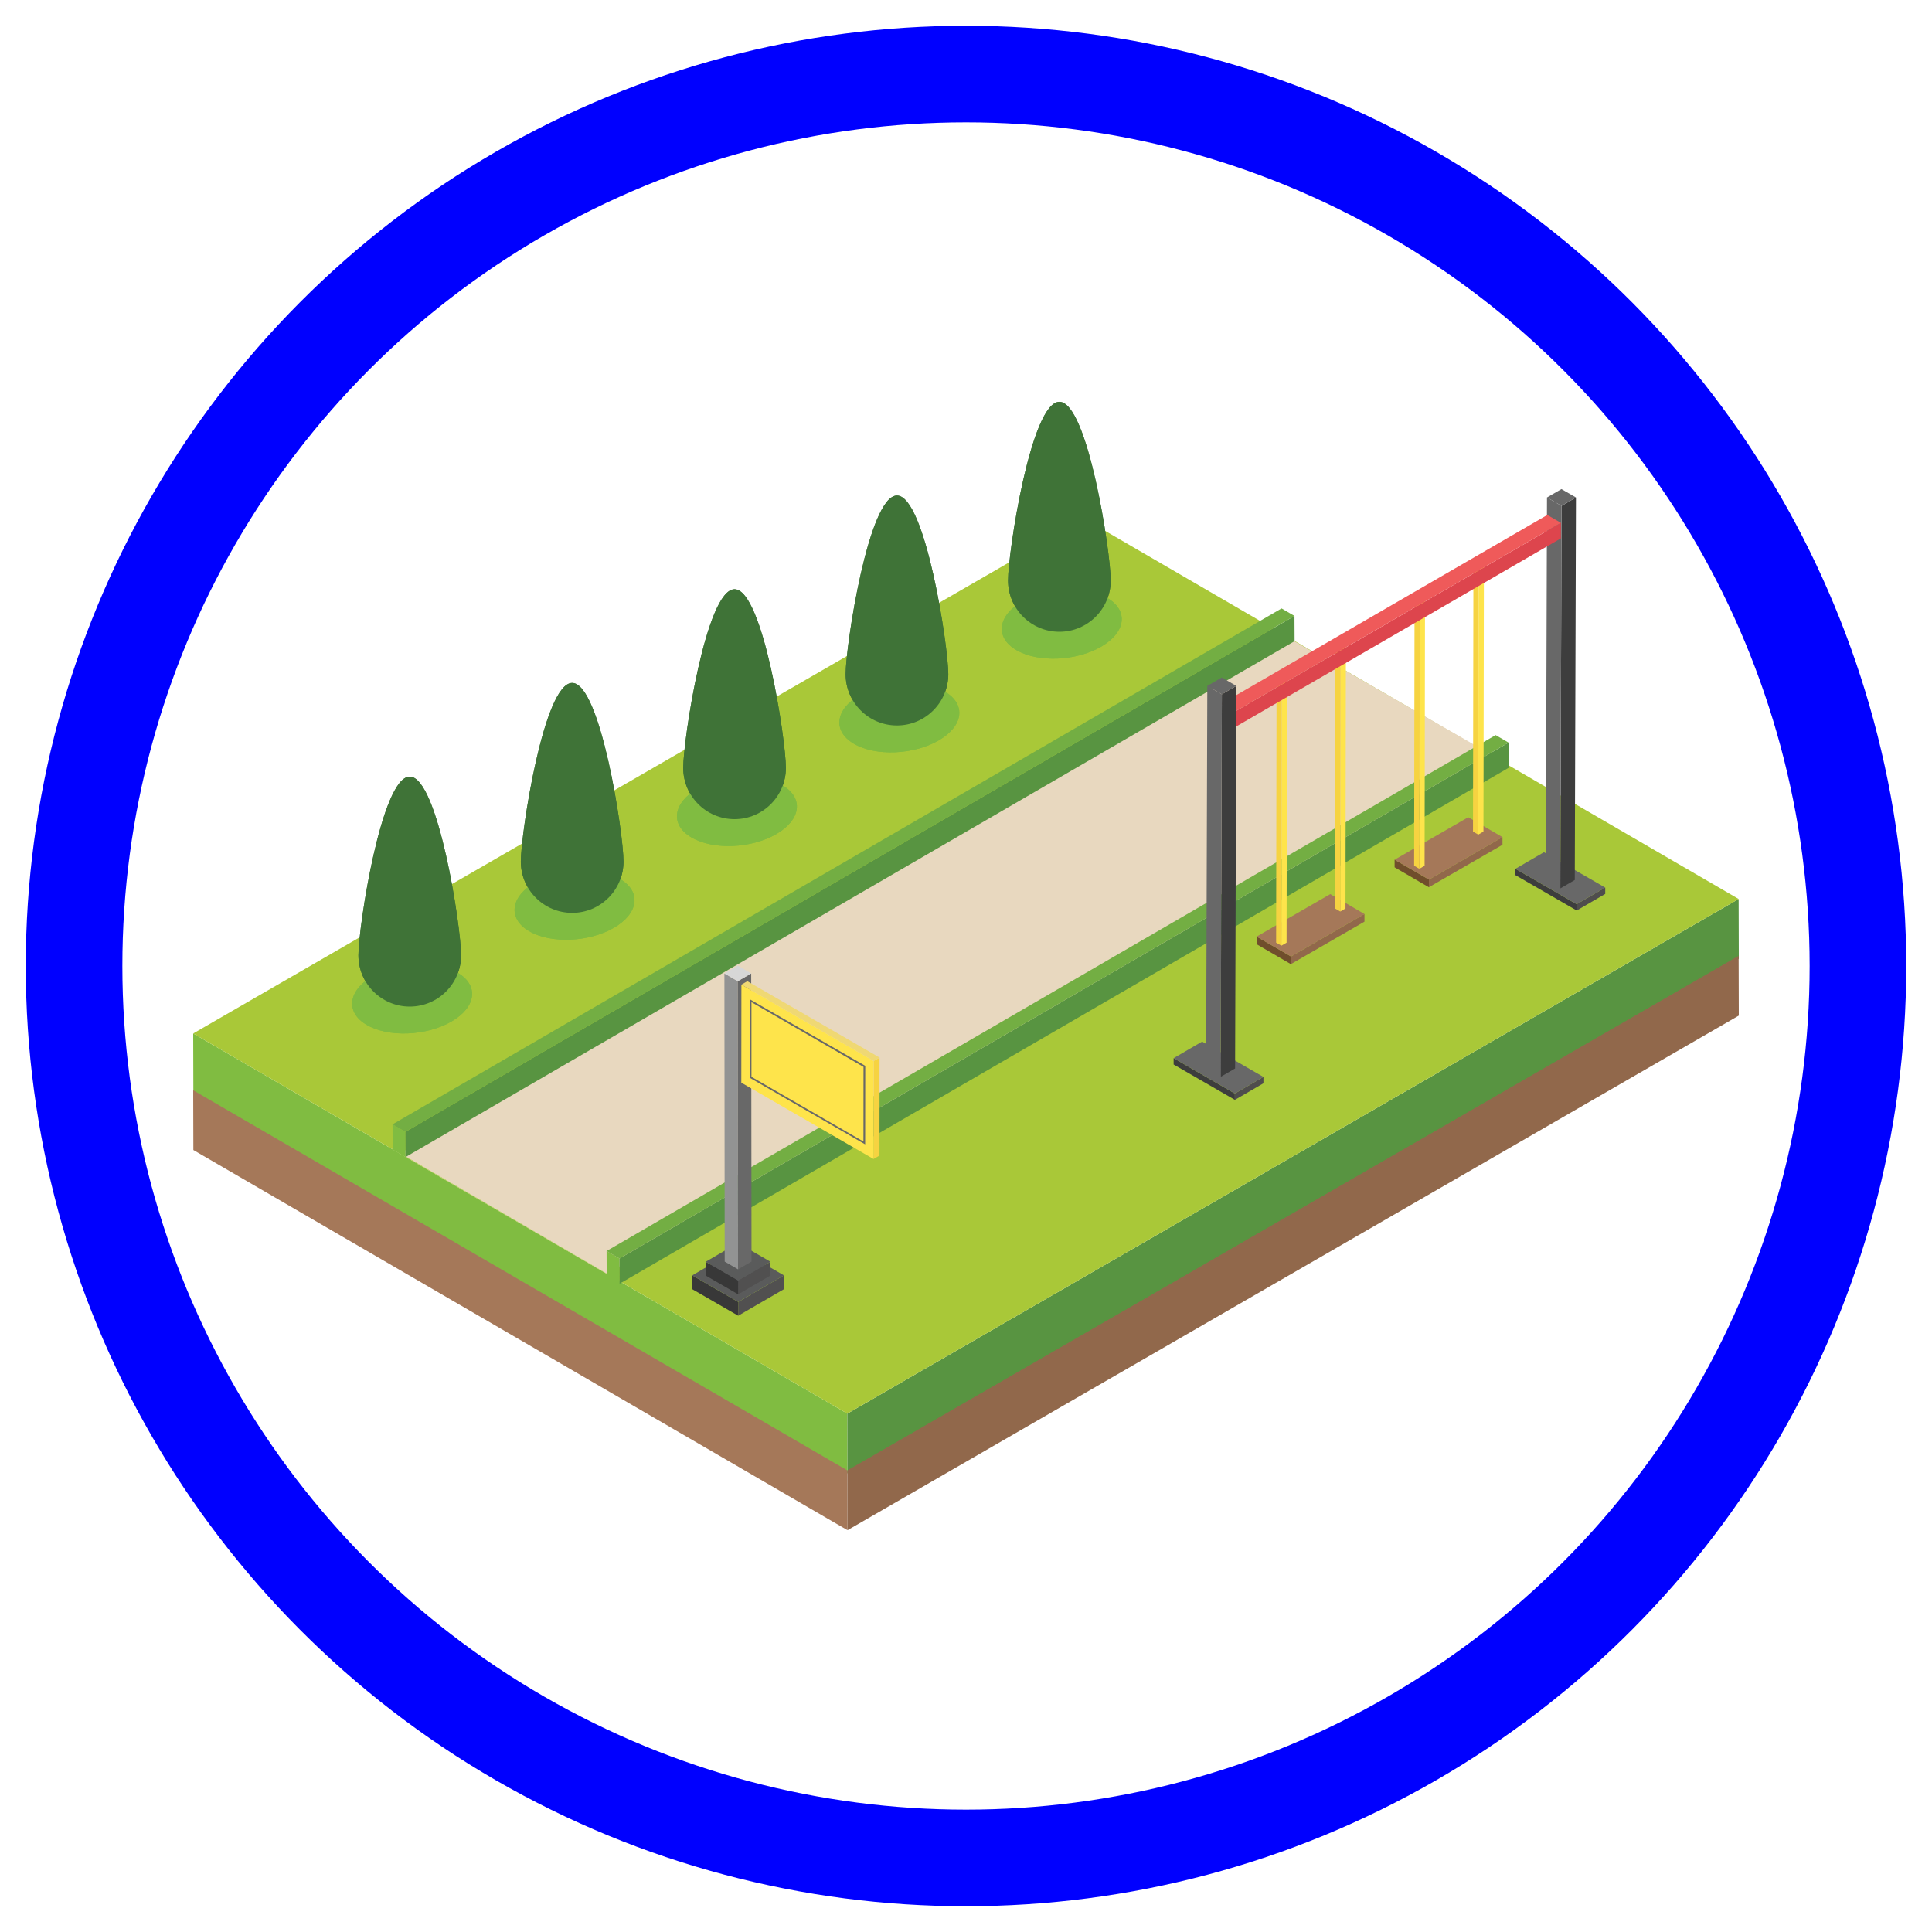 <svg xmlns="http://www.w3.org/2000/svg" viewBox="-5 -5 60 60">
	<polygon fill="#80BC41" points="1 27.095 1.005 28.951 21.32 40.757 21.315 38.901"/>
	<polygon fill="#589441" points="21.315 38.901 21.32 40.757 49 24.776 48.995 22.919"/>
	<polygon fill="#A57859" points="1 28.859 1.005 30.715 21.32 42.521 21.315 40.665"/>
	<polygon fill="#91684B" points="21.315 40.665 21.32 42.521 49 26.54 48.995 24.684"/>
	<polygon fill="#A9C838" points="1 27.095 21.315 38.901 48.995 22.919 28.68 11.114"/>
	<polygon fill="#E8D8BF" points="41.33 18.445 13.852 34.557 7.428 30.815 34.949 14.77" enable-background="new"/>
	<polygon fill="#80BC41" points="13.838 33.852 13.841 34.634 14.242 34.867 14.239 34.085"/>
	<polygon fill="#589441" points="14.239 34.085 14.242 34.867 41.852 18.845 41.849 18.062"/>
	<polygon fill="#73AE43" points="13.838 33.852 14.239 34.085 41.849 18.062 41.448 17.829"/>
	<polygon fill="#80BC41" points="7.19 29.918 7.194 30.7 7.595 30.933 7.591 30.151"/>
	<polygon fill="#589441" points="7.591 30.151 7.595 30.933 35.205 14.911 35.201 14.128"/>
	<polygon fill="#73AE43" points="7.19 29.918 7.591 30.151 35.201 14.128 34.8 13.895"/>
	<g>
		<path fill="#80BC41" d="M26.756,13.668c-0.776,0.448-0.866,1.13-0.19,1.522
					c0.675,0.392,1.852,0.343,2.628-0.105c0.776-0.448,0.862-1.128,0.187-1.52
					C28.705,13.173,27.532,13.22,26.756,13.668z"/>
		<path fill="#3F7337" d="M29.494,13.026c0,0.88-0.714,1.594-1.594,1.594c-0.88,0-1.594-0.714-1.594-1.594
				s0.714-5.547,1.594-5.547C28.78,7.479,29.494,12.146,29.494,13.026z"/>
		<path fill="#80BC41" d="M21.712,16.578c-0.776,0.448-0.866,1.13-0.19,1.522
					c0.675,0.392,1.852,0.343,2.628-0.105c0.776-0.448,0.862-1.128,0.187-1.52
					C23.661,16.083,22.488,16.13,21.712,16.578z"/>
		<path fill="#3F7337" d="M24.45,15.936c0,0.88-0.714,1.594-1.594,1.594c-0.88,0-1.594-0.714-1.594-1.594
				s0.714-5.547,1.594-5.547C23.736,10.389,24.45,15.056,24.45,15.936z"/>
		<path fill="#80BC41" d="M16.668,19.488c-0.776,0.448-0.866,1.13-0.19,1.522
					c0.675,0.392,1.852,0.343,2.628-0.105c0.776-0.448,0.862-1.128,0.187-1.52
					C18.618,18.992,17.445,19.04,16.668,19.488z"/>
		<path fill="#3F7337" d="M19.406,18.846c0,0.88-0.714,1.594-1.594,1.594c-0.88,0-1.594-0.714-1.594-1.594
				c0-0.88,0.714-5.547,1.594-5.547C18.692,13.299,19.406,17.965,19.406,18.846z"/>
		<path fill="#80BC41" d="M11.625,22.398c-0.776,0.448-0.866,1.13-0.19,1.522
					c0.675,0.392,1.852,0.343,2.628-0.105c0.776-0.448,0.862-1.128,0.187-1.52
					C13.574,21.902,12.401,21.949,11.625,22.398z"/>
		<path fill="#3F7337" d="M14.363,21.756c0,0.88-0.714,1.594-1.594,1.594c-0.88,0-1.594-0.714-1.594-1.594
				s0.714-5.547,1.594-5.547C13.649,16.209,14.363,20.875,14.363,21.756z"/>
		<g>
			<path fill="#80BC41" d="M6.581,25.308c-0.776,0.448-0.866,1.13-0.19,1.522c0.675,0.392,1.852,0.343,2.628-0.105
					c0.776-0.448,0.862-1.128,0.187-1.52C8.53,24.812,7.357,24.859,6.581,25.308z"/>
			<path fill="#3F7337" d="M9.319,24.666c0,0.88-0.714,1.594-1.594,1.594s-1.594-0.714-1.594-1.594
				c0-0.88,0.714-5.547,1.594-5.547S9.319,23.785,9.319,24.666z"/>
		</g>
	</g>
	<g>
		<path fill="#80BC41" d="M26.756,13.668c-0.776,0.448-0.866,1.13-0.19,1.522
					c0.675,0.392,1.852,0.343,2.628-0.105c0.776-0.448,0.862-1.128,0.187-1.52
					C28.705,13.173,27.532,13.22,26.756,13.668z"/>
		<path fill="#3F7337" d="M29.494,13.026c0,0.88-0.714,1.594-1.594,1.594c-0.88,0-1.594-0.714-1.594-1.594
				s0.714-5.547,1.594-5.547C28.78,7.479,29.494,12.146,29.494,13.026z"/>
		<path fill="#80BC41" d="M21.712,16.578c-0.776,0.448-0.866,1.13-0.19,1.522
					c0.675,0.392,1.852,0.343,2.628-0.105c0.776-0.448,0.862-1.128,0.187-1.52
					C23.661,16.083,22.488,16.13,21.712,16.578z"/>
		<path fill="#3F7337" d="M24.45,15.936c0,0.88-0.714,1.594-1.594,1.594c-0.88,0-1.594-0.714-1.594-1.594
				s0.714-5.547,1.594-5.547C23.736,10.389,24.45,15.056,24.45,15.936z"/>
		<path fill="#80BC41" d="M16.668,19.488c-0.776,0.448-0.866,1.13-0.19,1.522
					c0.675,0.392,1.852,0.343,2.628-0.105c0.776-0.448,0.862-1.128,0.187-1.52
					C18.618,18.992,17.445,19.04,16.668,19.488z"/>
		<path fill="#3F7337" d="M19.406,18.846c0,0.88-0.714,1.594-1.594,1.594c-0.88,0-1.594-0.714-1.594-1.594
				c0-0.88,0.714-5.547,1.594-5.547C18.692,13.299,19.406,17.965,19.406,18.846z"/>
		<path fill="#80BC41" d="M11.625,22.398c-0.776,0.448-0.866,1.13-0.19,1.522
					c0.675,0.392,1.852,0.343,2.628-0.105c0.776-0.448,0.862-1.128,0.187-1.52
					C13.574,21.902,12.401,21.949,11.625,22.398z"/>
		<path fill="#3F7337" d="M14.363,21.756c0,0.88-0.714,1.594-1.594,1.594c-0.88,0-1.594-0.714-1.594-1.594
				s0.714-5.547,1.594-5.547C13.649,16.209,14.363,20.875,14.363,21.756z"/>
		<g>
			<path fill="#80BC41" d="M6.581,25.308c-0.776,0.448-0.866,1.13-0.19,1.522c0.675,0.392,1.852,0.343,2.628-0.105
					c0.776-0.448,0.862-1.128,0.187-1.52C8.53,24.812,7.357,24.859,6.581,25.308z"/>
			<path fill="#3F7337" d="M9.319,24.666c0,0.88-0.714,1.594-1.594,1.594s-1.594-0.714-1.594-1.594
				c0-0.88,0.714-5.547,1.594-5.547S9.319,23.785,9.319,24.666z"/>
		</g>
	</g>
	<g>
		<polygon fill="#3D3D3D" points="42.063 21.982 42.063 22.179 43.966 23.277 43.963 23.08"/>
		<polygon fill="#4F4D4D" points="43.963 23.08 43.966 23.277 44.852 22.762 44.852 22.565"/>
		<polygon fill="#686868" points="42.063 21.982 43.963 23.08 44.852 22.565 42.948 21.467"/>
		<polygon fill="#3D3D3D" points="31.448 27.862 31.448 28.059 33.351 29.157 33.348 28.96"/>
		<polygon fill="#4F4D4D" points="33.348 28.96 33.351 29.157 34.237 28.642 34.237 28.445"/>
		<polygon fill="#686868" points="31.448 27.862 33.348 28.96 34.237 28.445 32.333 27.347"/>
		<polygon fill="#704E2C" points="39.378 22.317 39.375 22.554 38.311 21.935 38.311 21.699"/>
		<polygon fill="#91684B" points="41.661 20.998 41.661 21.235 39.375 22.554 39.378 22.317"/>
		<polygon fill="#A57859" points="41.661 20.998 39.378 22.317 38.311 21.699 40.598 20.38"/>
		<g>
			<polygon fill="#FEE44B" points="41.084 12.602 41.07 20.826 40.908 20.92 40.921 12.696"/>
			<polygon fill="#F6D341" points="40.921 12.696 40.908 20.92 40.745 20.826 40.758 12.602"/>
			<polygon fill="#F1F1F1" points="41.084 12.602 40.921 12.696 40.758 12.602 40.92 12.508"/>
		</g>
		<g>
			<polygon fill="#FEE44B" points="39.255 13.664 39.242 21.887 39.08 21.982 39.093 13.758"/>
			<polygon fill="#F6D341" points="39.093 13.758 39.08 21.982 38.917 21.887 38.93 13.664"/>
			<polygon fill="#F1F1F1" points="39.255 13.664 39.093 13.758 38.93 13.664 39.092 13.57"/>
		</g>
		<g>
			<polygon fill="#704E2C" points="35.093 24.705 35.089 24.942 34.025 24.323 34.025 24.087"/>
			<polygon fill="#91684B" points="37.375 23.386 37.375 23.623 35.089 24.942 35.093 24.705"/>
			<polygon fill="#A57859" points="37.375 23.386 35.093 24.705 34.025 24.087 36.312 22.768"/>
			<polygon fill="#FEE44B" points="36.798 14.99 36.785 23.214 36.623 23.308 36.636 15.084"/>
			<polygon fill="#F6D341" points="36.636 15.084 36.623 23.308 36.459 23.214 36.473 14.99"/>
			<polygon fill="#F1F1F1" points="36.798 14.99 36.636 15.084 36.473 14.99 36.635 14.896"/>
			<g>
				<polygon fill="#FEE44B" points="34.97 16.052 34.956 24.275 34.794 24.369 34.808 16.146"/>
				<polygon fill="#F6D341" points="34.808 16.146 34.794 24.369 34.631 24.275 34.645 16.052"/>
				<polygon fill="#F1F1F1" points="34.97 16.052 34.808 16.146 34.645 16.052 34.807 15.958"/>
			</g>
		</g>
		<g>
			<polygon fill="#3D3D3D" points="43.943 10.449 43.906 22.33 43.458 22.59 43.495 10.71"/>
			<polygon fill="#686868" points="43.495 10.71 43.458 22.59 43.006 22.33 43.043 10.449"/>
			<polygon fill="#686868" points="43.943 10.449 43.495 10.71 43.043 10.449 43.492 10.189"/>
			<polygon fill="#DD454D" points="33.347 17.102 43.475 11.236 43.473 11.72 33.346 17.587"/>
			<polygon fill="#EF5A5A" points="32.926 16.859 43.053 10.992 43.475 11.236 33.347 17.102"/>
			<g>
				<polygon fill="#3D3D3D" points="33.395 16.301 33.357 28.182 32.909 28.442 32.946 16.562"/>
				<polygon fill="#686868" points="32.946 16.562 32.909 28.442 32.457 28.182 32.494 16.301"/>
				<polygon fill="#686868" points="33.395 16.301 32.946 16.562 32.494 16.301 32.943 16.041"/>
			</g>
		</g>
	</g>
	<g>
		<polygon fill="#515050" points="19.346 34.608 19.345 35.037 17.926 35.861 17.927 35.433"/>
		<polygon fill="#383838" points="17.927 35.433 17.926 35.861 16.497 35.036 16.498 34.608"/>
		<polygon fill="#5A5B5B" points="19.346 34.608 17.927 35.433 16.498 34.608 17.917 33.783"/>
		<polygon fill="#515050" points="18.928 34.185 18.926 34.613 17.924 35.196 17.925 34.767"/>
		<polygon fill="#383838" points="17.925 34.767 17.924 35.196 16.915 34.613 16.916 34.185"/>
		<polygon fill="#5A5B5B" points="18.928 34.185 17.925 34.767 16.916 34.185 17.919 33.602"/>
		<g>
			<polygon fill="#929393" points="17.497 25.231 17.506 34.18 17.921 34.421 17.912 25.472"/>
			<polygon fill="#686868" points="17.912 25.472 17.921 34.421 18.339 34.18 18.329 25.231"/>
			<polygon fill="#D7D7D7" points="17.497 25.231 17.912 25.472 18.329 25.231 17.914 24.99"/>
		</g>
		<g>
			<polygon fill="#F6D341" points="22.129 30.994 22.313 30.887 22.316 27.843 22.131 27.951"/>
			<polygon fill="#EFD874" points="22.131 27.951 22.316 27.843 18.209 25.472 18.025 25.579"/>
			<polygon fill="#FEE44B" points="18.025 25.579 18.022 28.623 22.129 30.994 22.131 27.951"/>
			<path fill="#686868" d="M18.285,26.033v2.439l3.583,2.067l0.003-2.439L18.285,26.033z M21.815,30.451
						l-3.478-2.01v-2.318l3.48,2.01L21.815,30.451z"/>
		</g>
	</g>
	<circle cx="25" cy="25" r="27.7" stroke="#0000ff" stroke-width="3" fill="none"/>
</svg>